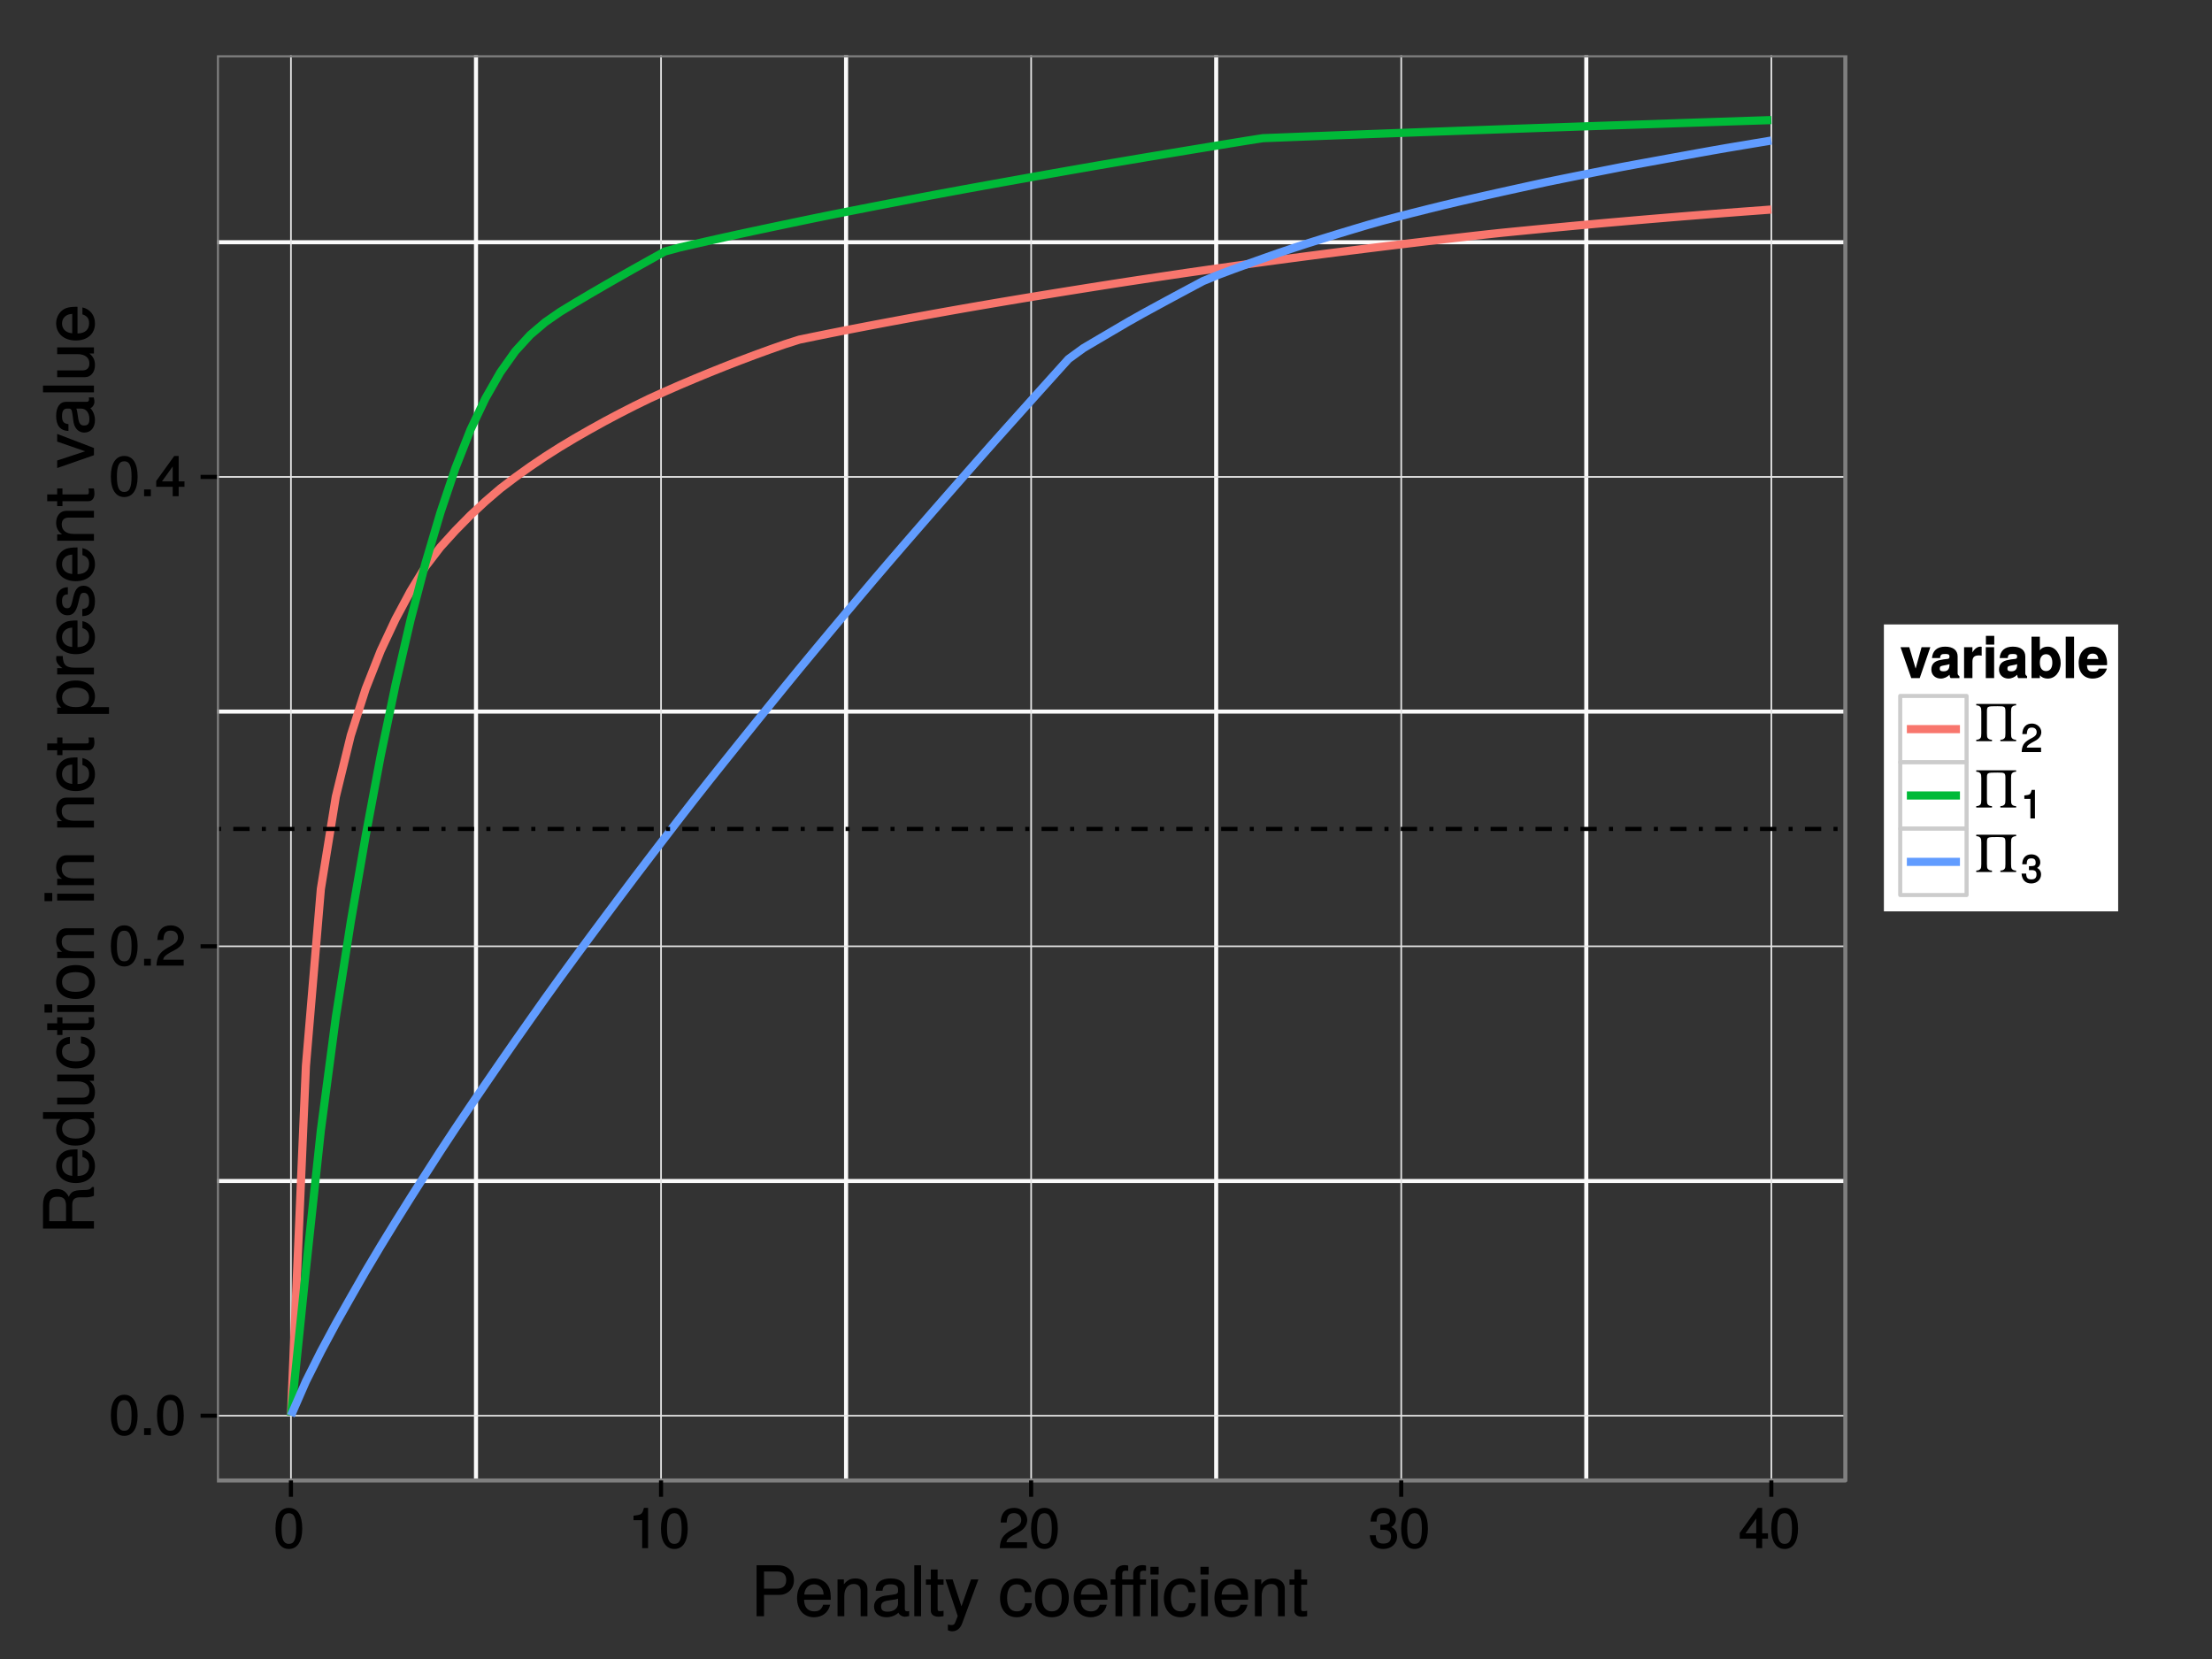 <?xml version="1.0" encoding="UTF-8"?>
<svg xmlns="http://www.w3.org/2000/svg" xmlns:xlink="http://www.w3.org/1999/xlink" width="576pt" height="432pt" viewBox="0 0 576 432" version="1.1">
<rect x="0" y="0" width="576" height="432" fill="#333333" stroke="none"/>
<defs>
<g>
<symbol overflow="visible" id="glyph0-0">
<path style="stroke:none;" d=""/>
</symbol>
<symbol overflow="visible" id="glyph0-1">
<path style="stroke:none;" d="M 7.438 -5.047 C 7.438 -8.594 6.188 -10.484 3.969 -10.484 C 1.75 -10.484 0.469 -8.562 0.469 -5.125 C 0.469 -1.688 1.766 0.219 3.969 0.219 C 6.125 0.219 7.438 -1.688 7.438 -5.047 Z M 5.859 -5.156 C 5.859 -2.266 5.344 -1.109 3.938 -1.109 C 2.594 -1.109 2.047 -2.312 2.047 -5.109 C 2.047 -7.906 2.594 -9.094 3.969 -9.094 C 5.328 -9.094 5.859 -7.891 5.859 -5.156 Z M 5.859 -5.156 "/>
</symbol>
<symbol overflow="visible" id="glyph0-2">
<path style="stroke:none;" d="M 2.875 -0.125 L 2.875 -1.766 L 1.109 -1.766 L 1.109 0 L 2.875 0 Z M 2.875 -0.125 "/>
</symbol>
<symbol overflow="visible" id="glyph0-3">
<path style="stroke:none;" d="M 7.484 -7.344 C 7.484 -9.078 6.016 -10.484 4.094 -10.484 C 2 -10.484 0.641 -9.281 0.562 -6.672 L 2.125 -6.672 C 2.219 -8.516 2.797 -9.109 4.047 -9.109 C 5.203 -9.109 5.922 -8.406 5.922 -7.312 C 5.922 -6.516 5.484 -5.922 4.578 -5.406 L 3.25 -4.656 C 1.125 -3.438 0.469 -2.375 0.328 0 L 7.422 0 L 7.422 -1.531 L 2.078 -1.531 C 2.172 -2.219 2.594 -2.656 3.844 -3.391 L 5.281 -4.156 C 6.719 -4.922 7.484 -6.094 7.484 -7.344 Z M 7.484 -7.344 "/>
</symbol>
<symbol overflow="visible" id="glyph0-4">
<path style="stroke:none;" d="M 7.625 -2.578 L 7.625 -3.859 L 6.109 -3.859 L 6.109 -10.484 L 4.969 -10.484 L 0.266 -3.969 L 0.266 -2.453 L 4.562 -2.453 L 4.562 0 L 6.109 0 L 6.109 -2.453 L 7.625 -2.453 Z M 4.703 -3.859 L 1.766 -3.859 L 4.797 -8.078 L 4.562 -8.188 L 4.562 -3.859 Z M 4.703 -3.859 "/>
</symbol>
<symbol overflow="visible" id="glyph0-5">
<path style="stroke:none;" d="M 5.125 -0.125 L 5.125 -10.484 L 4.047 -10.484 C 3.578 -8.766 3.422 -8.703 1.328 -8.438 L 1.328 -7.281 L 3.594 -7.281 L 3.594 0 L 5.125 0 Z M 5.125 -0.125 "/>
</symbol>
<symbol overflow="visible" id="glyph0-6">
<path style="stroke:none;" d="M 7.422 -3.094 C 7.422 -4.344 6.781 -5.203 5.562 -5.625 L 5.562 -5.344 C 6.516 -5.719 7.109 -6.516 7.109 -7.531 C 7.109 -9.297 5.812 -10.484 3.875 -10.484 C 1.812 -10.484 0.578 -9.219 0.516 -6.922 L 2.078 -6.922 C 2.109 -8.562 2.594 -9.109 3.891 -9.109 C 5.016 -9.109 5.547 -8.578 5.547 -7.484 C 5.547 -6.391 5.219 -6.094 3.047 -6.094 L 3.047 -4.75 L 3.875 -4.75 C 5.266 -4.75 5.844 -4.219 5.844 -3.078 C 5.844 -1.797 5.203 -1.188 3.875 -1.188 C 2.5 -1.188 1.938 -1.734 1.859 -3.359 L 0.297 -3.359 C 0.469 -0.938 1.75 0.219 3.828 0.219 C 5.938 0.219 7.422 -1.172 7.422 -3.094 Z M 7.422 -3.094 "/>
</symbol>
<symbol overflow="visible" id="glyph1-0">
<path style="stroke:none;" d=""/>
</symbol>
<symbol overflow="visible" id="glyph1-1">
<path style="stroke:none;" d="M 11.234 -9.344 C 11.234 -11.812 9.641 -13.266 7.062 -13.266 L 1.5 -13.266 L 1.5 0 L 3.438 0 L 3.438 -5.562 L 7.438 -5.562 C 9.594 -5.562 11.234 -7.156 11.234 -9.344 Z M 9.219 -9.406 C 9.219 -7.969 8.406 -7.188 6.797 -7.188 L 3.438 -7.188 L 3.438 -11.641 L 6.797 -11.641 C 8.406 -11.641 9.219 -10.859 9.219 -9.406 Z M 9.219 -9.406 "/>
</symbol>
<symbol overflow="visible" id="glyph1-2">
<path style="stroke:none;" d="M 9.359 -4.359 C 9.359 -5.719 9.25 -6.594 8.984 -7.297 C 8.375 -8.844 6.797 -9.844 5.047 -9.844 C 2.406 -9.844 0.578 -7.828 0.578 -4.734 C 0.578 -1.641 2.359 0.266 5 0.266 C 7.156 0.266 8.781 -1.031 9.188 -3 L 7.375 -3 C 6.969 -1.75 6.266 -1.266 5.062 -1.266 C 3.484 -1.266 2.453 -2.203 2.406 -4.281 L 9.359 -4.281 Z M 7.719 -5.641 C 7.719 -5.641 7.531 -5.656 7.531 -5.656 L 2.453 -5.656 C 2.578 -7.25 3.516 -8.312 5.016 -8.312 C 6.5 -8.312 7.484 -7.156 7.484 -5.688 Z M 7.719 -5.641 "/>
</symbol>
<symbol overflow="visible" id="glyph1-3">
<path style="stroke:none;" d="M 8.891 -0.078 L 8.891 -7.203 C 8.891 -8.766 7.594 -9.844 5.781 -9.844 C 4.375 -9.844 3.359 -9.266 2.531 -7.953 L 2.766 -7.922 L 2.766 -9.578 L 1.109 -9.578 L 1.109 0 L 2.875 0 L 2.875 -5.281 C 2.875 -7.203 3.797 -8.391 5.328 -8.391 C 6.516 -8.391 7.125 -7.734 7.125 -6.609 L 7.125 0 L 8.891 0 Z M 8.891 -0.078 "/>
</symbol>
<symbol overflow="visible" id="glyph1-4">
<path style="stroke:none;" d="M 9.75 -0.109 L 9.75 -1.328 C 9.469 -1.281 9.391 -1.281 9.312 -1.281 C 8.781 -1.281 8.625 -1.469 8.625 -1.938 L 8.625 -7.203 C 8.625 -8.875 7.266 -9.844 4.953 -9.844 C 2.656 -9.844 1.109 -8.953 1.031 -6.641 L 2.812 -6.641 C 2.938 -7.859 3.484 -8.312 4.891 -8.312 C 6.25 -8.312 6.859 -7.891 6.859 -6.984 L 6.859 -6.594 C 6.859 -5.953 6.625 -5.766 5.438 -5.609 C 3.312 -5.344 2.984 -5.281 2.406 -5.047 C 1.312 -4.594 0.609 -3.672 0.609 -2.516 C 0.609 -0.812 1.938 0.266 3.859 0.266 C 5.062 0.266 6.312 -0.25 6.969 -0.938 C 7.078 -0.469 7.859 0.125 8.609 0.125 C 8.906 0.125 9.141 0.094 9.75 -0.047 Z M 6.859 -3.328 C 6.859 -1.984 5.641 -1.188 4.172 -1.188 C 3 -1.188 2.453 -1.531 2.453 -2.562 C 2.453 -3.547 2.984 -3.906 4.594 -4.141 C 6.172 -4.359 6.5 -4.422 6.859 -4.594 Z M 6.859 -3.328 "/>
</symbol>
<symbol overflow="visible" id="glyph1-5">
<path style="stroke:none;" d="M 2.844 -0.078 L 2.844 -13.266 L 1.078 -13.266 L 1.078 0 L 2.844 0 Z M 2.844 -0.078 "/>
</symbol>
<symbol overflow="visible" id="glyph1-6">
<path style="stroke:none;" d="M 4.703 -0.078 L 4.703 -1.438 C 4.375 -1.344 4.141 -1.328 3.859 -1.328 C 3.203 -1.328 3.156 -1.438 3.156 -2.109 L 3.156 -8.203 L 4.703 -8.203 L 4.703 -9.578 L 3.156 -9.578 L 3.156 -12.172 L 1.391 -12.172 L 1.391 -9.578 L 0.109 -9.578 L 0.109 -8.203 L 1.391 -8.203 L 1.391 -1.438 C 1.391 -0.484 2.172 0.125 3.344 0.125 C 3.703 0.125 4.062 0.094 4.703 -0.016 Z M 4.703 -0.078 "/>
</symbol>
<symbol overflow="visible" id="glyph1-7">
<path style="stroke:none;" d="M 8.609 -9.578 L 6.844 -9.578 L 4.234 -2.219 L 4.5 -2.156 L 2.062 -9.578 L 0.203 -9.578 L 3.391 -0.047 L 2.828 1.406 C 2.578 2.062 2.406 2.297 1.766 2.297 C 1.547 2.297 1.297 2.266 0.828 2.172 L 0.828 3.656 C 1.172 3.828 1.578 3.922 1.984 3.922 C 3.047 3.922 4.031 3.266 4.531 1.906 L 8.766 -9.578 Z M 8.609 -9.578 "/>
</symbol>
<symbol overflow="visible" id="glyph1-8">
<path style="stroke:none;" d=""/>
</symbol>
<symbol overflow="visible" id="glyph1-9">
<path style="stroke:none;" d="M 8.594 -3.391 L 6.938 -3.391 C 6.672 -1.859 6.047 -1.266 4.766 -1.266 C 3.109 -1.266 2.25 -2.469 2.25 -4.703 C 2.25 -7.062 3.094 -8.312 4.734 -8.312 C 6 -8.312 6.641 -7.656 6.828 -6.266 L 8.609 -6.266 C 8.422 -8.641 6.859 -9.844 4.75 -9.844 C 2.219 -9.844 0.406 -7.828 0.406 -4.703 C 0.406 -1.656 2.172 0.266 4.734 0.266 C 6.984 0.266 8.531 -1.156 8.719 -3.391 Z M 8.594 -3.391 "/>
</symbol>
<symbol overflow="visible" id="glyph1-10">
<path style="stroke:none;" d="M 9.312 -4.719 C 9.312 -7.969 7.609 -9.844 4.891 -9.844 C 2.25 -9.844 0.5 -7.953 0.5 -4.781 C 0.5 -1.625 2.234 0.266 4.906 0.266 C 7.562 0.266 9.312 -1.625 9.312 -4.719 Z M 7.469 -4.734 C 7.469 -2.516 6.562 -1.266 4.906 -1.266 C 3.234 -1.266 2.344 -2.5 2.344 -4.781 C 2.344 -7.062 3.234 -8.312 4.906 -8.312 C 6.609 -8.312 7.469 -7.078 7.469 -4.734 Z M 7.469 -4.734 "/>
</symbol>
<symbol overflow="visible" id="glyph1-11">
<path style="stroke:none;" d="M 9.406 -8.281 L 9.406 -9.578 L 7.844 -9.578 L 7.844 -10.984 C 7.844 -11.609 8.078 -11.859 8.766 -11.859 C 8.891 -11.859 8.953 -11.859 9.406 -11.828 L 9.406 -13.188 C 8.953 -13.297 8.75 -13.312 8.438 -13.312 C 7.062 -13.312 6.078 -12.453 6.078 -11.109 L 6.078 -9.578 L 3.203 -9.578 L 3.203 -10.984 C 3.203 -11.609 3.438 -11.859 4.125 -11.859 C 4.25 -11.859 4.297 -11.859 4.766 -11.828 L 4.766 -13.188 C 4.297 -13.297 4.109 -13.312 3.797 -13.312 C 2.406 -13.312 1.438 -12.453 1.438 -11.109 L 1.438 -9.578 L 0.188 -9.578 L 0.188 -8.203 L 1.438 -8.203 L 1.438 0 L 3.203 0 L 3.203 -8.203 L 6.078 -8.203 L 6.078 0 L 7.844 0 L 7.844 -8.203 L 9.406 -8.203 Z M 12.484 -0.078 L 12.484 -9.578 L 10.734 -9.578 L 10.734 0 L 12.484 0 Z M 12.688 -10.922 L 12.688 -12.875 L 10.547 -12.875 L 10.547 -10.859 L 12.688 -10.859 Z M 12.688 -10.922 "/>
</symbol>
<symbol overflow="visible" id="glyph1-12">
<path style="stroke:none;" d="M 2.875 -0.078 L 2.875 -9.578 L 1.109 -9.578 L 1.109 0 L 2.875 0 Z M 3.078 -10.922 L 3.078 -12.875 L 0.938 -12.875 L 0.938 -10.859 L 3.078 -10.859 Z M 3.078 -10.922 "/>
</symbol>
<symbol overflow="visible" id="glyph2-0">
<path style="stroke:none;" d=""/>
</symbol>
<symbol overflow="visible" id="glyph2-1">
<path style="stroke:none;" d="M -0.078 -12.344 L -0.5 -12.344 C -0.953 -11.688 -1.391 -11.578 -3.125 -11.562 C -5.297 -11.516 -6.016 -11.062 -6.547 -9.797 C -7.203 -11.125 -8.188 -11.844 -9.688 -11.844 C -11.953 -11.844 -13.266 -10.297 -13.266 -7.719 L -13.266 -1.531 L 0 -1.531 L 0 -3.469 L -5.656 -3.469 L -5.656 -7.672 C -5.656 -9.141 -5.062 -9.703 -3.438 -9.688 L -2.266 -9.672 C -1.453 -9.641 -0.609 -9.812 0 -10.078 L 0 -12.344 Z M -9.453 -9.828 C -7.906 -9.828 -7.266 -9.188 -7.266 -7.391 L -7.266 -3.469 L -11.641 -3.469 L -11.641 -7.391 C -11.641 -9.266 -10.922 -9.828 -9.453 -9.828 Z M -9.453 -9.828 "/>
</symbol>
<symbol overflow="visible" id="glyph2-2">
<path style="stroke:none;" d="M -4.359 -9.359 C -5.719 -9.359 -6.594 -9.25 -7.297 -8.984 C -8.844 -8.375 -9.844 -6.797 -9.844 -5.047 C -9.844 -2.406 -7.828 -0.578 -4.734 -0.578 C -1.641 -0.578 0.266 -2.359 0.266 -5 C 0.266 -7.156 -1.031 -8.781 -3 -9.188 L -3 -7.375 C -1.75 -6.969 -1.266 -6.266 -1.266 -5.062 C -1.266 -3.484 -2.203 -2.453 -4.281 -2.406 L -4.281 -9.359 Z M -5.641 -7.719 C -5.641 -7.719 -5.656 -7.531 -5.656 -7.531 L -5.656 -2.453 C -7.25 -2.578 -8.312 -3.516 -8.312 -5.016 C -8.312 -6.5 -7.156 -7.484 -5.688 -7.484 Z M -5.641 -7.719 "/>
</symbol>
<symbol overflow="visible" id="glyph2-3">
<path style="stroke:none;" d="M -0.078 -9.031 L -13.266 -9.031 L -13.266 -7.266 L -8.312 -7.266 L -8.359 -7.5 C -9.312 -6.875 -9.844 -5.781 -9.844 -4.516 C -9.844 -2.062 -7.891 -0.328 -4.875 -0.328 C -1.688 -0.328 0.266 -2.031 0.266 -4.578 C 0.266 -5.875 -0.234 -6.859 -1.406 -7.672 L -1.453 -7.438 L 0 -7.438 L 0 -9.031 Z M -4.75 -7.266 C -2.578 -7.266 -1.281 -6.375 -1.281 -4.781 C -1.281 -3.125 -2.594 -2.156 -4.781 -2.156 C -6.984 -2.156 -8.297 -3.125 -8.297 -4.766 C -8.297 -6.391 -6.938 -7.266 -4.75 -7.266 Z M -4.75 -7.266 "/>
</symbol>
<symbol overflow="visible" id="glyph2-4">
<path style="stroke:none;" d="M -0.078 -8.797 L -9.578 -8.797 L -9.578 -7.031 L -4.297 -7.031 C -2.375 -7.031 -1.188 -6.172 -1.188 -4.609 C -1.188 -3.422 -1.844 -2.797 -2.969 -2.797 L -9.578 -2.797 L -9.578 -1.031 L -2.375 -1.031 C -0.812 -1.031 0.266 -2.344 0.266 -4.172 C 0.266 -5.562 -0.234 -6.531 -1.469 -7.422 L -1.531 -7.188 L 0 -7.188 L 0 -8.797 Z M -0.078 -8.797 "/>
</symbol>
<symbol overflow="visible" id="glyph2-5">
<path style="stroke:none;" d="M -3.391 -8.594 L -3.391 -6.938 C -1.859 -6.672 -1.266 -6.047 -1.266 -4.766 C -1.266 -3.109 -2.469 -2.25 -4.703 -2.25 C -7.062 -2.25 -8.312 -3.094 -8.312 -4.734 C -8.312 -6 -7.656 -6.641 -6.266 -6.828 L -6.266 -8.609 C -8.641 -8.422 -9.844 -6.859 -9.844 -4.75 C -9.844 -2.219 -7.828 -0.406 -4.703 -0.406 C -1.656 -0.406 0.266 -2.172 0.266 -4.734 C 0.266 -6.984 -1.156 -8.531 -3.391 -8.719 Z M -3.391 -8.594 "/>
</symbol>
<symbol overflow="visible" id="glyph2-6">
<path style="stroke:none;" d="M -0.078 -4.703 L -1.438 -4.703 C -1.344 -4.375 -1.328 -4.141 -1.328 -3.859 C -1.328 -3.203 -1.438 -3.156 -2.109 -3.156 L -8.203 -3.156 L -8.203 -4.703 L -9.578 -4.703 L -9.578 -3.156 L -12.172 -3.156 L -12.172 -1.391 L -9.578 -1.391 L -9.578 -0.109 L -8.203 -0.109 L -8.203 -1.391 L -1.438 -1.391 C -0.484 -1.391 0.125 -2.172 0.125 -3.344 C 0.125 -3.703 0.094 -4.062 -0.016 -4.703 Z M -0.078 -4.703 "/>
</symbol>
<symbol overflow="visible" id="glyph2-7">
<path style="stroke:none;" d="M -0.078 -2.875 L -9.578 -2.875 L -9.578 -1.109 L 0 -1.109 L 0 -2.875 Z M -10.922 -3.078 L -12.875 -3.078 L -12.875 -0.938 L -10.859 -0.938 L -10.859 -3.078 Z M -10.922 -3.078 "/>
</symbol>
<symbol overflow="visible" id="glyph2-8">
<path style="stroke:none;" d="M -4.719 -9.312 C -7.969 -9.312 -9.844 -7.609 -9.844 -4.891 C -9.844 -2.25 -7.953 -0.5 -4.781 -0.5 C -1.625 -0.5 0.266 -2.234 0.266 -4.906 C 0.266 -7.562 -1.625 -9.312 -4.719 -9.312 Z M -4.734 -7.469 C -2.516 -7.469 -1.266 -6.562 -1.266 -4.906 C -1.266 -3.234 -2.5 -2.344 -4.781 -2.344 C -7.062 -2.344 -8.312 -3.234 -8.312 -4.906 C -8.312 -6.609 -7.078 -7.469 -4.734 -7.469 Z M -4.734 -7.469 "/>
</symbol>
<symbol overflow="visible" id="glyph2-9">
<path style="stroke:none;" d="M -0.078 -8.891 L -7.203 -8.891 C -8.766 -8.891 -9.844 -7.594 -9.844 -5.781 C -9.844 -4.375 -9.266 -3.359 -7.953 -2.531 L -7.922 -2.766 L -9.578 -2.766 L -9.578 -1.109 L 0 -1.109 L 0 -2.875 L -5.281 -2.875 C -7.203 -2.875 -8.391 -3.797 -8.391 -5.328 C -8.391 -6.516 -7.734 -7.125 -6.609 -7.125 L 0 -7.125 L 0 -8.891 Z M -0.078 -8.891 "/>
</symbol>
<symbol overflow="visible" id="glyph2-10">
<path style="stroke:none;" d=""/>
</symbol>
<symbol overflow="visible" id="glyph2-11">
<path style="stroke:none;" d="M -4.703 -9.547 C -7.859 -9.547 -9.844 -7.859 -9.844 -5.359 C -9.844 -4.094 -9.234 -2.953 -8.125 -2.25 L -8.078 -2.484 L -9.578 -2.484 L -9.578 -0.844 L 3.922 -0.844 L 3.922 -2.609 L -1.203 -2.609 L -1.156 -2.375 C -0.188 -3.172 0.266 -4.156 0.266 -5.375 C 0.266 -7.812 -1.688 -9.547 -4.703 -9.547 Z M -4.734 -7.703 C -2.594 -7.703 -1.281 -6.75 -1.281 -5.109 C -1.281 -3.531 -2.5 -2.609 -4.719 -2.609 C -6.938 -2.609 -8.297 -3.531 -8.297 -5.109 C -8.297 -6.766 -6.984 -7.703 -4.734 -7.703 Z M -4.734 -7.703 "/>
</symbol>
<symbol overflow="visible" id="glyph2-12">
<path style="stroke:none;" d="M -8.188 -5.906 L -9.781 -5.906 C -9.828 -5.531 -9.844 -5.406 -9.844 -5.203 C -9.844 -4.234 -9.234 -3.391 -7.828 -2.516 L -7.797 -2.75 L -9.578 -2.75 L -9.578 -1.109 L 0 -1.109 L 0 -2.875 L -4.969 -2.875 C -7.094 -2.875 -8.078 -3.453 -8.125 -5.906 Z M -8.188 -5.906 "/>
</symbol>
<symbol overflow="visible" id="glyph2-13">
<path style="stroke:none;" d="M -2.719 -8.391 C -4.125 -8.391 -4.891 -7.469 -5.344 -5.594 L -5.688 -4.156 C -5.969 -2.938 -6.297 -2.531 -6.969 -2.531 C -7.828 -2.531 -8.312 -3.188 -8.312 -4.406 C -8.312 -5.609 -7.859 -6.125 -6.797 -6.156 L -6.797 -8.016 C -8.734 -7.984 -9.844 -6.641 -9.844 -4.469 C -9.844 -2.266 -8.641 -0.703 -6.891 -0.703 C -5.422 -0.703 -4.641 -1.609 -4.109 -3.828 L -3.766 -5.234 C -3.516 -6.281 -3.281 -6.547 -2.594 -6.547 C -1.703 -6.547 -1.266 -5.812 -1.266 -4.5 C -1.266 -3.156 -1.516 -2.516 -3.031 -2.328 L -3.031 -0.469 C -0.781 -0.547 0.266 -1.906 0.266 -4.375 C 0.266 -6.75 -0.906 -8.391 -2.719 -8.391 Z M -2.719 -8.391 "/>
</symbol>
<symbol overflow="visible" id="glyph2-14">
<path style="stroke:none;" d="M -9.578 -8.75 L -9.578 -6.906 L -1.906 -4.25 L -1.859 -4.516 L -9.578 -1.984 L -9.578 -0.016 L 0 -3.359 L 0 -5.234 L -9.578 -8.906 Z M -9.578 -8.75 "/>
</symbol>
<symbol overflow="visible" id="glyph2-15">
<path style="stroke:none;" d="M -0.109 -9.75 L -1.328 -9.75 C -1.281 -9.469 -1.281 -9.391 -1.281 -9.312 C -1.281 -8.781 -1.469 -8.625 -1.938 -8.625 L -7.203 -8.625 C -8.875 -8.625 -9.844 -7.266 -9.844 -4.953 C -9.844 -2.656 -8.953 -1.109 -6.641 -1.031 L -6.641 -2.812 C -7.859 -2.938 -8.312 -3.484 -8.312 -4.891 C -8.312 -6.25 -7.891 -6.859 -6.984 -6.859 L -6.594 -6.859 C -5.953 -6.859 -5.766 -6.625 -5.609 -5.438 C -5.344 -3.312 -5.281 -2.984 -5.047 -2.406 C -4.594 -1.312 -3.672 -0.609 -2.516 -0.609 C -0.812 -0.609 0.266 -1.938 0.266 -3.859 C 0.266 -5.062 -0.25 -6.312 -0.938 -6.969 C -0.469 -7.078 0.125 -7.859 0.125 -8.609 C 0.125 -8.906 0.094 -9.141 -0.047 -9.75 Z M -3.328 -6.859 C -1.984 -6.859 -1.188 -5.641 -1.188 -4.172 C -1.188 -3 -1.531 -2.453 -2.562 -2.453 C -3.547 -2.453 -3.906 -2.984 -4.141 -4.594 C -4.359 -6.172 -4.422 -6.5 -4.594 -6.859 Z M -3.328 -6.859 "/>
</symbol>
<symbol overflow="visible" id="glyph2-16">
<path style="stroke:none;" d="M -0.078 -2.844 L -13.266 -2.844 L -13.266 -1.078 L 0 -1.078 L 0 -2.844 Z M -0.078 -2.844 "/>
</symbol>
<symbol overflow="visible" id="glyph3-0">
<path style="stroke:none;" d=""/>
</symbol>
<symbol overflow="visible" id="glyph3-1">
<path style="stroke:none;" d="M 7.719 -8.047 L 5.562 -8.047 L 4.016 -2.469 L 2.359 -8.047 L 0.078 -8.047 L 2.875 0 L 5.078 0 L 7.844 -8.047 Z M 7.719 -8.047 "/>
</symbol>
<symbol overflow="visible" id="glyph3-2">
<path style="stroke:none;" d="M 7.625 -0.125 L 7.625 -0.469 C 7.234 -0.812 7.156 -0.922 7.156 -1.328 L 7.156 -5.641 C 7.156 -7.234 6 -8.188 3.906 -8.188 C 1.797 -8.188 0.625 -7.094 0.484 -5.219 L 2.578 -5.219 C 2.688 -6.156 2.953 -6.281 3.953 -6.281 C 4.719 -6.281 5.031 -6.156 5.031 -5.641 C 5.031 -4.812 4.516 -5.047 3.5 -4.875 L 2.688 -4.719 C 1.156 -4.453 0.312 -3.641 0.312 -2.234 C 0.312 -0.719 1.469 0.125 2.766 0.125 C 3.625 0.125 4.469 -0.281 5.047 -0.875 C 5.047 -0.703 5.109 -0.266 5.328 0 L 7.625 0 Z M 5.031 -3.453 C 5.031 -2.297 4.531 -1.766 3.516 -1.766 C 2.844 -1.766 2.5 -1.891 2.5 -2.469 C 2.5 -3.047 2.734 -3.141 3.578 -3.297 L 4.266 -3.422 C 4.797 -3.531 4.922 -3.594 5.031 -3.641 Z M 5.031 -3.453 "/>
</symbol>
<symbol overflow="visible" id="glyph3-3">
<path style="stroke:none;" d="M 5.406 -5.984 L 5.406 -8.156 C 5.219 -8.188 5.141 -8.188 5.078 -8.188 C 4.156 -8.188 3.266 -7.375 2.844 -6.328 L 3 -6.375 L 3 -8.047 L 0.828 -8.047 L 0.828 0 L 3 0 L 3 -4.266 C 3 -5.453 3.516 -5.906 4.703 -5.906 C 4.906 -5.906 5.062 -5.891 5.406 -5.828 Z M 5.406 -5.984 "/>
</symbol>
<symbol overflow="visible" id="glyph3-4">
<path style="stroke:none;" d="M 3.047 -0.125 L 3.047 -8.047 L 0.875 -8.047 L 0.875 0 L 3.047 0 Z M 3.078 -8.844 L 3.078 -11 L 0.906 -11 L 0.906 -8.719 L 3.078 -8.719 Z M 3.078 -8.844 "/>
</symbol>
<symbol overflow="visible" id="glyph3-5">
<path style="stroke:none;" d="M 8.359 -3.922 C 8.359 -6.125 7.062 -8.188 5.016 -8.188 C 4.047 -8.188 3.297 -7.781 2.938 -7.219 L 2.938 -10.781 L 0.766 -10.781 L 0.766 0 L 2.938 0 L 2.938 -0.75 C 3.297 -0.266 4.031 0.125 5.016 0.125 C 6.875 0.125 8.359 -1.562 8.359 -3.922 Z M 6.188 -4 C 6.188 -2.594 5.562 -1.828 4.562 -1.828 C 3.547 -1.828 2.938 -2.562 2.938 -4.047 C 2.938 -5.453 3.562 -6.219 4.562 -6.219 C 5.562 -6.219 6.188 -5.453 6.188 -4 Z M 6.188 -4 "/>
</symbol>
<symbol overflow="visible" id="glyph3-6">
<path style="stroke:none;" d="M 3.047 -0.125 L 3.047 -10.781 L 0.875 -10.781 L 0.875 0 L 3.047 0 Z M 3.047 -0.125 "/>
</symbol>
<symbol overflow="visible" id="glyph3-7">
<path style="stroke:none;" d="M 7.641 -3.734 C 7.641 -6.406 6.203 -8.188 3.922 -8.188 C 1.688 -8.188 0.234 -6.531 0.234 -3.922 C 0.234 -1.422 1.672 0.125 3.875 0.125 C 5.625 0.125 7.109 -0.797 7.594 -2.469 L 5.453 -2.469 C 5.234 -1.703 4.688 -1.688 3.953 -1.688 C 3 -1.688 2.469 -1.969 2.406 -3.359 L 7.609 -3.359 Z M 5.453 -4.969 L 2.453 -4.969 C 2.562 -5.906 3 -6.375 3.891 -6.375 C 4.75 -6.375 5.266 -5.938 5.359 -4.969 Z M 5.453 -4.969 "/>
</symbol>
<symbol overflow="visible" id="glyph4-0">
<path style="stroke:none;" d=""/>
</symbol>
<symbol overflow="visible" id="glyph4-1">
<path style="stroke:none;" d="M 0.359 -9.328 L 0.406 -9.328 C 0.875 -9.328 1.266 -9.141 1.469 -8.859 C 1.625 -8.609 1.672 -8.406 1.672 -7.656 L 1.672 -2.047 C 1.672 -1.297 1.625 -1.062 1.469 -0.828 C 1.266 -0.547 0.875 -0.375 0.406 -0.375 L 0.359 -0.375 L 0.359 0 L 4.453 0 L 4.453 -0.375 L 4.406 -0.375 C 3.938 -0.375 3.547 -0.547 3.344 -0.828 C 3.188 -1.062 3.141 -1.297 3.141 -2.047 L 3.141 -7.484 C 3.141 -9.109 3.141 -9.109 5.891 -9.109 C 7.875 -9.109 7.953 -9.047 7.953 -7.484 L 7.953 -2.047 C 7.953 -1.297 7.906 -1.062 7.75 -0.828 C 7.547 -0.547 7.156 -0.375 6.688 -0.375 L 6.641 -0.375 L 6.641 0 L 10.734 0 L 10.734 -0.375 L 10.688 -0.375 C 10.219 -0.375 9.828 -0.547 9.625 -0.828 C 9.469 -1.062 9.422 -1.297 9.422 -2.047 L 9.422 -7.656 C 9.422 -8.406 9.469 -8.609 9.625 -8.859 C 9.828 -9.141 10.219 -9.328 10.688 -9.328 L 10.734 -9.328 L 10.734 -9.703 L 0.359 -9.703 Z M 0.359 -9.328 "/>
</symbol>
<symbol overflow="visible" id="glyph5-0">
<path style="stroke:none;" d=""/>
</symbol>
<symbol overflow="visible" id="glyph5-1">
<path style="stroke:none;" d="M 5.297 -5.188 C 5.297 -6.391 4.219 -7.422 2.859 -7.422 C 1.406 -7.422 0.406 -6.547 0.344 -4.672 L 1.516 -4.672 C 1.609 -6 1.953 -6.375 2.828 -6.375 C 3.641 -6.375 4.094 -5.922 4.094 -5.156 C 4.094 -4.594 3.797 -4.219 3.172 -3.844 L 2.234 -3.328 C 0.75 -2.484 0.266 -1.719 0.188 0 L 5.234 0 L 5.234 -1.156 L 1.5 -1.156 C 1.578 -1.594 1.859 -1.875 2.734 -2.391 L 3.734 -2.938 C 4.734 -3.469 5.297 -4.297 5.297 -5.188 Z M 5.297 -5.188 "/>
</symbol>
<symbol overflow="visible" id="glyph5-2">
<path style="stroke:none;" d="M 3.641 -0.125 L 3.641 -7.422 L 2.797 -7.422 C 2.453 -6.188 2.406 -6.172 0.875 -5.969 L 0.875 -5.094 L 2.453 -5.094 L 2.453 0 L 3.641 0 Z M 3.641 -0.125 "/>
</symbol>
<symbol overflow="visible" id="glyph5-3">
<path style="stroke:none;" d="M 5.234 -2.203 C 5.234 -3.078 4.75 -3.719 3.891 -4.016 L 3.891 -3.734 C 4.562 -4 5.031 -4.594 5.031 -5.312 C 5.031 -6.547 4.078 -7.422 2.719 -7.422 C 1.266 -7.422 0.359 -6.5 0.328 -4.844 L 1.5 -4.844 C 1.516 -6.031 1.812 -6.375 2.719 -6.375 C 3.5 -6.375 3.828 -6.031 3.828 -5.281 C 3.828 -4.516 3.641 -4.344 2.078 -4.344 L 2.078 -3.328 L 2.719 -3.328 C 3.688 -3.328 4.047 -3 4.047 -2.203 C 4.047 -1.297 3.641 -0.906 2.719 -0.906 C 1.75 -0.906 1.406 -1.25 1.344 -2.422 L 0.156 -2.422 C 0.281 -0.703 1.219 0.156 2.688 0.156 C 4.156 0.156 5.234 -0.859 5.234 -2.203 Z M 5.234 -2.203 "/>
</symbol>
</g>
<clipPath id="clip1">
  <path d="M 56.488 307 L 481.527 307 L 481.527 309 L 56.488 309 Z M 56.488 307 "/>
</clipPath>
<clipPath id="clip2">
  <path d="M 56.488 184 L 481.527 184 L 481.527 186 L 56.488 186 Z M 56.488 184 "/>
</clipPath>
<clipPath id="clip3">
  <path d="M 56.488 62 L 481.527 62 L 481.527 64 L 56.488 64 Z M 56.488 62 "/>
</clipPath>
<clipPath id="clip4">
  <path d="M 123 14.398 L 125 14.398 L 125 386.512 L 123 386.512 Z M 123 14.398 "/>
</clipPath>
<clipPath id="clip5">
  <path d="M 219 14.398 L 221 14.398 L 221 386.512 L 219 386.512 Z M 219 14.398 "/>
</clipPath>
<clipPath id="clip6">
  <path d="M 316 14.398 L 318 14.398 L 318 386.512 L 316 386.512 Z M 316 14.398 "/>
</clipPath>
<clipPath id="clip7">
  <path d="M 412 14.398 L 414 14.398 L 414 386.512 L 412 386.512 Z M 412 14.398 "/>
</clipPath>
<clipPath id="clip8">
  <path d="M 56.488 368 L 481 368 L 481 369 L 56.488 369 Z M 56.488 368 "/>
</clipPath>
<clipPath id="clip9">
  <path d="M 56.488 246 L 481 246 L 481 247 L 56.488 247 Z M 56.488 246 "/>
</clipPath>
<clipPath id="clip10">
  <path d="M 56.488 123 L 481 123 L 481 125 L 56.488 125 Z M 56.488 123 "/>
</clipPath>
<clipPath id="clip11">
  <path d="M 75 14.398 L 76 14.398 L 76 386 L 75 386 Z M 75 14.398 "/>
</clipPath>
<clipPath id="clip12">
  <path d="M 171 14.398 L 173 14.398 L 173 386 L 171 386 Z M 171 14.398 "/>
</clipPath>
<clipPath id="clip13">
  <path d="M 268 14.398 L 269 14.398 L 269 386 L 268 386 Z M 268 14.398 "/>
</clipPath>
<clipPath id="clip14">
  <path d="M 364 14.398 L 366 14.398 L 366 386 L 364 386 Z M 364 14.398 "/>
</clipPath>
<clipPath id="clip15">
  <path d="M 461 14.398 L 462 14.398 L 462 386 L 461 386 Z M 461 14.398 "/>
</clipPath>
<clipPath id="clip16">
  <path d="M 56.488 215 L 481.527 215 L 481.527 217 L 56.488 217 Z M 56.488 215 "/>
</clipPath>
<clipPath id="clip17">
  <path d="M 56.488 14.398 L 481.527 14.398 L 481.527 386.512 L 56.488 386.512 Z M 56.488 14.398 "/>
</clipPath>
</defs>
<g id="surface6742">
<g clip-path="url(#clip1)" clip-rule="nonzero">
<path style="fill:none;stroke-width:1.063;stroke-linecap:butt;stroke-linejoin:round;stroke:rgb(98.039%,98.039%,98.039%);stroke-opacity:1;stroke-miterlimit:10;" d="M 56.488 307.531 L 480.527 307.531 "/>
</g>
<g clip-path="url(#clip2)" clip-rule="nonzero">
<path style="fill:none;stroke-width:1.063;stroke-linecap:butt;stroke-linejoin:round;stroke:rgb(98.039%,98.039%,98.039%);stroke-opacity:1;stroke-miterlimit:10;" d="M 56.488 185.301 L 480.527 185.301 "/>
</g>
<g clip-path="url(#clip3)" clip-rule="nonzero">
<path style="fill:none;stroke-width:1.063;stroke-linecap:butt;stroke-linejoin:round;stroke:rgb(98.039%,98.039%,98.039%);stroke-opacity:1;stroke-miterlimit:10;" d="M 56.488 63.07 L 480.527 63.07 "/>
</g>
<g clip-path="url(#clip4)" clip-rule="nonzero">
<path style="fill:none;stroke-width:1.063;stroke-linecap:butt;stroke-linejoin:round;stroke:rgb(98.039%,98.039%,98.039%);stroke-opacity:1;stroke-miterlimit:10;" d="M 123.949 385.512 L 123.949 14.398 "/>
</g>
<g clip-path="url(#clip5)" clip-rule="nonzero">
<path style="fill:none;stroke-width:1.063;stroke-linecap:butt;stroke-linejoin:round;stroke:rgb(98.039%,98.039%,98.039%);stroke-opacity:1;stroke-miterlimit:10;" d="M 220.32 385.512 L 220.32 14.398 "/>
</g>
<g clip-path="url(#clip6)" clip-rule="nonzero">
<path style="fill:none;stroke-width:1.063;stroke-linecap:butt;stroke-linejoin:round;stroke:rgb(98.039%,98.039%,98.039%);stroke-opacity:1;stroke-miterlimit:10;" d="M 316.691 385.512 L 316.691 14.398 "/>
</g>
<g clip-path="url(#clip7)" clip-rule="nonzero">
<path style="fill:none;stroke-width:1.063;stroke-linecap:butt;stroke-linejoin:round;stroke:rgb(98.039%,98.039%,98.039%);stroke-opacity:1;stroke-miterlimit:10;" d="M 413.066 385.512 L 413.066 14.398 "/>
</g>
<g clip-path="url(#clip8)" clip-rule="nonzero">
<path style="fill:none;stroke-width:0.425;stroke-linecap:butt;stroke-linejoin:round;stroke:rgb(89.804%,89.804%,89.804%);stroke-opacity:1;stroke-miterlimit:10;" d="M 56.488 368.645 L 480.527 368.645 "/>
</g>
<g clip-path="url(#clip9)" clip-rule="nonzero">
<path style="fill:none;stroke-width:0.425;stroke-linecap:butt;stroke-linejoin:round;stroke:rgb(89.804%,89.804%,89.804%);stroke-opacity:1;stroke-miterlimit:10;" d="M 56.488 246.414 L 480.527 246.414 "/>
</g>
<g clip-path="url(#clip10)" clip-rule="nonzero">
<path style="fill:none;stroke-width:0.425;stroke-linecap:butt;stroke-linejoin:round;stroke:rgb(89.804%,89.804%,89.804%);stroke-opacity:1;stroke-miterlimit:10;" d="M 56.488 124.184 L 480.527 124.184 "/>
</g>
<g clip-path="url(#clip11)" clip-rule="nonzero">
<path style="fill:none;stroke-width:0.425;stroke-linecap:butt;stroke-linejoin:round;stroke:rgb(89.804%,89.804%,89.804%);stroke-opacity:1;stroke-miterlimit:10;" d="M 75.762 385.512 L 75.762 14.398 "/>
</g>
<g clip-path="url(#clip12)" clip-rule="nonzero">
<path style="fill:none;stroke-width:0.425;stroke-linecap:butt;stroke-linejoin:round;stroke:rgb(89.804%,89.804%,89.804%);stroke-opacity:1;stroke-miterlimit:10;" d="M 172.133 385.512 L 172.133 14.398 "/>
</g>
<g clip-path="url(#clip13)" clip-rule="nonzero">
<path style="fill:none;stroke-width:0.425;stroke-linecap:butt;stroke-linejoin:round;stroke:rgb(89.804%,89.804%,89.804%);stroke-opacity:1;stroke-miterlimit:10;" d="M 268.508 385.512 L 268.508 14.398 "/>
</g>
<g clip-path="url(#clip14)" clip-rule="nonzero">
<path style="fill:none;stroke-width:0.425;stroke-linecap:butt;stroke-linejoin:round;stroke:rgb(89.804%,89.804%,89.804%);stroke-opacity:1;stroke-miterlimit:10;" d="M 364.879 385.512 L 364.879 14.398 "/>
</g>
<g clip-path="url(#clip15)" clip-rule="nonzero">
<path style="fill:none;stroke-width:0.425;stroke-linecap:butt;stroke-linejoin:round;stroke:rgb(89.804%,89.804%,89.804%);stroke-opacity:1;stroke-miterlimit:10;" d="M 461.254 385.512 L 461.254 14.398 "/>
</g>
<path style="fill:none;stroke-width:2.126;stroke-linecap:butt;stroke-linejoin:round;stroke:rgb(97.255%,46.275%,42.745%);stroke-opacity:1;stroke-miterlimit:1;" d="M 75.762 368.645 L 79.656 277.625 L 83.551 231.492 L 87.441 207.48 L 91.336 191.523 L 95.23 179.344 L 99.125 169.465 L 103.02 161.172 L 106.91 153.918 L 110.805 147.52 L 114.699 142.445 L 118.594 138.152 L 122.488 134.195 L 126.383 130.574 L 130.273 127.234 L 134.168 124.285 L 138.062 121.496 L 141.957 118.871 L 145.852 116.398 L 149.746 114.066 L 153.637 111.84 L 157.531 109.684 L 161.426 107.621 L 165.32 105.633 L 169.215 103.734 L 173.105 101.977 L 177 100.266 L 180.895 98.617 L 184.789 97.012 L 188.684 95.449 L 192.578 93.934 L 196.469 92.469 L 200.363 91.047 L 204.258 89.676 L 208.152 88.438 L 212.047 87.633 L 215.941 86.848 L 219.832 86.074 L 223.727 85.32 L 227.621 84.574 L 231.516 83.84 L 235.41 83.117 L 239.305 82.402 L 243.195 81.695 L 247.09 80.996 L 250.984 80.309 L 254.879 79.633 L 258.773 78.969 L 262.664 78.312 L 266.559 77.66 L 270.453 77.02 L 274.348 76.387 L 278.242 75.758 L 282.137 75.137 L 286.027 74.52 L 289.922 73.91 L 293.816 73.309 L 297.711 72.719 L 301.605 72.133 L 305.5 71.555 L 309.391 70.98 L 313.285 70.422 L 317.18 69.867 L 324.969 68.773 L 328.863 68.238 L 332.754 67.711 L 336.648 67.191 L 340.543 66.68 L 344.438 66.172 L 348.332 65.672 L 352.223 65.184 L 356.117 64.695 L 360.012 64.215 L 363.906 63.738 L 367.801 63.27 L 371.695 62.809 L 375.586 62.352 L 379.48 61.902 L 383.375 61.457 L 387.27 61.02 L 391.164 60.605 L 395.059 60.219 L 398.949 59.84 L 402.844 59.461 L 410.633 58.727 L 414.527 58.371 L 418.418 58.02 L 426.207 57.34 L 430.102 57.008 L 433.996 56.684 L 437.891 56.363 L 441.781 56.051 L 445.676 55.742 L 449.57 55.438 L 453.465 55.141 L 461.254 54.562 "/>
<path style="fill:none;stroke-width:2.126;stroke-linecap:butt;stroke-linejoin:round;stroke:rgb(0%,72.941%,21.961%);stroke-opacity:1;stroke-miterlimit:1;" d="M 75.762 368.645 L 79.656 330.633 L 83.551 294.316 L 87.441 264.941 L 91.336 240.074 L 95.23 217.586 L 99.125 196.832 L 103.02 178.184 L 106.91 161.438 L 110.805 146.617 L 114.699 133.453 L 118.594 121.871 L 122.488 111.969 L 126.383 103.777 L 130.273 96.973 L 134.168 91.477 L 138.062 87.219 L 141.957 83.91 L 145.852 81.211 L 149.746 78.84 L 153.637 76.539 L 157.531 74.273 L 161.426 72.039 L 165.32 69.84 L 169.215 67.66 L 173.105 65.496 L 177 64.445 L 180.895 63.551 L 184.789 62.664 L 188.684 61.793 L 192.578 60.941 L 196.469 60.105 L 200.363 59.277 L 204.258 58.457 L 208.152 57.641 L 212.047 56.832 L 215.941 56.039 L 219.832 55.266 L 223.727 54.5 L 227.621 53.738 L 231.516 52.984 L 239.305 51.484 L 243.195 50.746 L 247.09 50.02 L 250.984 49.301 L 254.879 48.594 L 258.773 47.891 L 262.664 47.191 L 266.559 46.492 L 270.453 45.797 L 274.348 45.105 L 278.242 44.418 L 282.137 43.738 L 286.027 43.062 L 289.922 42.395 L 293.816 41.734 L 297.711 41.078 L 305.5 39.781 L 309.391 39.137 L 317.18 37.855 L 321.074 37.219 L 324.969 36.586 L 328.863 35.98 L 332.754 35.828 L 340.543 35.523 L 344.438 35.375 L 348.332 35.223 L 352.223 35.078 L 356.117 34.93 L 367.801 34.496 L 371.695 34.355 L 375.586 34.215 L 383.375 33.934 L 387.27 33.797 L 391.164 33.656 L 395.059 33.52 L 398.949 33.383 L 410.633 32.973 L 414.527 32.84 L 418.418 32.707 L 437.891 32.043 L 441.781 31.914 L 461.254 31.27 "/>
<path style="fill:none;stroke-width:2.126;stroke-linecap:butt;stroke-linejoin:round;stroke:rgb(38.039%,61.176%,100%);stroke-opacity:1;stroke-miterlimit:1;" d="M 75.762 368.645 L 79.656 359.715 L 83.551 351.953 L 87.441 344.699 L 91.336 337.805 L 95.23 331.004 L 99.125 324.469 L 103.02 318.117 L 106.91 311.895 L 110.805 305.773 L 114.699 299.715 L 118.594 293.809 L 122.488 288.027 L 126.383 282.32 L 130.273 276.66 L 134.168 271.047 L 138.062 265.512 L 141.957 259.996 L 145.852 254.582 L 149.746 249.254 L 153.637 243.988 L 157.531 238.75 L 161.426 233.539 L 165.32 228.352 L 169.215 223.234 L 173.105 218.156 L 177 213.082 L 180.895 208.066 L 184.789 203.121 L 188.684 198.242 L 192.578 193.383 L 196.469 188.551 L 200.363 183.727 L 204.258 178.926 L 208.152 174.164 L 212.047 169.465 L 215.941 164.789 L 219.832 160.137 L 223.727 155.504 L 227.621 150.898 L 231.516 146.344 L 235.41 141.824 L 239.305 137.34 L 243.195 132.875 L 247.09 128.422 L 250.984 123.98 L 254.879 119.562 L 258.773 115.156 L 262.664 110.805 L 266.559 106.461 L 270.453 102.121 L 274.348 97.797 L 278.242 93.48 L 282.137 90.648 L 286.027 88.352 L 289.922 86.062 L 293.816 83.777 L 297.711 81.586 L 301.605 79.461 L 305.5 77.355 L 309.391 75.266 L 313.285 73.191 L 317.18 71.594 L 321.074 70.129 L 324.969 68.715 L 328.863 67.324 L 332.754 65.949 L 336.648 64.633 L 340.543 63.359 L 344.438 62.133 L 348.332 60.93 L 352.223 59.75 L 356.117 58.586 L 360.012 57.484 L 363.906 56.457 L 367.801 55.453 L 371.695 54.477 L 375.586 53.516 L 379.48 52.59 L 383.375 51.699 L 387.27 50.816 L 391.164 49.945 L 395.059 49.086 L 398.949 48.23 L 402.844 47.383 L 406.738 46.59 L 410.633 45.805 L 414.527 45.023 L 418.418 44.254 L 422.312 43.484 L 426.207 42.762 L 433.996 41.34 L 437.891 40.633 L 441.781 39.926 L 445.676 39.227 L 449.57 38.547 L 457.359 37.242 L 461.254 36.594 "/>
<g clip-path="url(#clip16)" clip-rule="nonzero">
<path style="fill:none;stroke-width:1.063;stroke-linecap:butt;stroke-linejoin:round;stroke:rgb(0%,0%,0%);stroke-opacity:1;stroke-dasharray:1.063,3.189,4.252,3.189;stroke-miterlimit:10;" d="M 56.488 215.855 L 480.527 215.855 "/>
</g>
<g clip-path="url(#clip17)" clip-rule="nonzero">
<path style="fill:none;stroke-width:1.063;stroke-linecap:round;stroke-linejoin:round;stroke:rgb(49.804%,49.804%,49.804%);stroke-opacity:1;stroke-miterlimit:10;" d="M 56.488 385.512 L 480.527 385.512 L 480.527 14.398 L 56.488 14.398 Z M 56.488 385.512 "/>
</g>
<g style="fill:rgb(0%,0%,0%);fill-opacity:1;">
  <use xlink:href="#glyph0-1" x="28.398" y="373.675"/>
  <use xlink:href="#glyph0-2" x="36.408" y="373.675"/>
  <use xlink:href="#glyph0-1" x="40.413" y="373.675"/>
</g>
<g style="fill:rgb(0%,0%,0%);fill-opacity:1;">
  <use xlink:href="#glyph0-1" x="28.398" y="251.444"/>
  <use xlink:href="#glyph0-2" x="36.408" y="251.444"/>
  <use xlink:href="#glyph0-3" x="40.413" y="251.444"/>
</g>
<g style="fill:rgb(0%,0%,0%);fill-opacity:1;">
  <use xlink:href="#glyph0-1" x="28.398" y="129.214"/>
  <use xlink:href="#glyph0-2" x="36.408" y="129.214"/>
  <use xlink:href="#glyph0-4" x="40.413" y="129.214"/>
</g>
<path style="fill:none;stroke-width:1.063;stroke-linecap:butt;stroke-linejoin:round;stroke:rgb(0%,0%,0%);stroke-opacity:1;stroke-miterlimit:10;" d="M 52.234 368.645 L 56.488 368.645 "/>
<path style="fill:none;stroke-width:1.063;stroke-linecap:butt;stroke-linejoin:round;stroke:rgb(0%,0%,0%);stroke-opacity:1;stroke-miterlimit:10;" d="M 52.234 246.414 L 56.488 246.414 "/>
<path style="fill:none;stroke-width:1.063;stroke-linecap:butt;stroke-linejoin:round;stroke:rgb(0%,0%,0%);stroke-opacity:1;stroke-miterlimit:10;" d="M 52.234 124.184 L 56.488 124.184 "/>
<path style="fill:none;stroke-width:1.063;stroke-linecap:butt;stroke-linejoin:round;stroke:rgb(0%,0%,0%);stroke-opacity:1;stroke-miterlimit:10;" d="M 75.762 389.766 L 75.762 385.512 "/>
<path style="fill:none;stroke-width:1.063;stroke-linecap:butt;stroke-linejoin:round;stroke:rgb(0%,0%,0%);stroke-opacity:1;stroke-miterlimit:10;" d="M 172.133 389.766 L 172.133 385.512 "/>
<path style="fill:none;stroke-width:1.063;stroke-linecap:butt;stroke-linejoin:round;stroke:rgb(0%,0%,0%);stroke-opacity:1;stroke-miterlimit:10;" d="M 268.508 389.766 L 268.508 385.512 "/>
<path style="fill:none;stroke-width:1.063;stroke-linecap:butt;stroke-linejoin:round;stroke:rgb(0%,0%,0%);stroke-opacity:1;stroke-miterlimit:10;" d="M 364.879 389.766 L 364.879 385.512 "/>
<path style="fill:none;stroke-width:1.063;stroke-linecap:butt;stroke-linejoin:round;stroke:rgb(0%,0%,0%);stroke-opacity:1;stroke-miterlimit:10;" d="M 461.254 389.766 L 461.254 385.512 "/>
<g style="fill:rgb(0%,0%,0%);fill-opacity:1;">
  <use xlink:href="#glyph0-1" x="71.262" y="403.132"/>
</g>
<g style="fill:rgb(0%,0%,0%);fill-opacity:1;">
  <use xlink:href="#glyph0-5" x="163.633" y="403.132"/>
  <use xlink:href="#glyph0-1" x="171.643" y="403.132"/>
</g>
<g style="fill:rgb(0%,0%,0%);fill-opacity:1;">
  <use xlink:href="#glyph0-3" x="260.008" y="403.132"/>
  <use xlink:href="#glyph0-1" x="268.018" y="403.132"/>
</g>
<g style="fill:rgb(0%,0%,0%);fill-opacity:1;">
  <use xlink:href="#glyph0-6" x="356.379" y="403.132"/>
  <use xlink:href="#glyph0-1" x="364.389" y="403.132"/>
</g>
<g style="fill:rgb(0%,0%,0%);fill-opacity:1;">
  <use xlink:href="#glyph0-4" x="452.754" y="403.132"/>
  <use xlink:href="#glyph0-1" x="460.764" y="403.132"/>
</g>
<g style="fill:rgb(0%,0%,0%);fill-opacity:1;">
  <use xlink:href="#glyph1-1" x="195.508" y="420.863"/>
  <use xlink:href="#glyph1-2" x="206.975" y="420.863"/>
  <use xlink:href="#glyph1-3" x="216.982" y="420.863"/>
  <use xlink:href="#glyph1-4" x="226.99" y="420.863"/>
  <use xlink:href="#glyph1-5" x="236.998" y="420.863"/>
  <use xlink:href="#glyph1-6" x="240.994" y="420.863"/>
  <use xlink:href="#glyph1-7" x="245.998" y="420.863"/>
  <use xlink:href="#glyph1-8" x="254.998" y="420.863"/>
  <use xlink:href="#glyph1-9" x="260.002" y="420.863"/>
  <use xlink:href="#glyph1-10" x="269.002" y="420.863"/>
  <use xlink:href="#glyph1-2" x="279.01" y="420.863"/>
  <use xlink:href="#glyph1-11" x="289.018" y="420.863"/>
  <use xlink:href="#glyph1-9" x="302.661" y="420.863"/>
  <use xlink:href="#glyph1-12" x="311.661" y="420.863"/>
  <use xlink:href="#glyph1-2" x="315.657" y="420.863"/>
  <use xlink:href="#glyph1-3" x="325.665" y="420.863"/>
  <use xlink:href="#glyph1-6" x="335.673" y="420.863"/>
</g>
<g style="fill:rgb(0%,0%,0%);fill-opacity:1;">
  <use xlink:href="#glyph2-1" x="24.465" y="321.457"/>
  <use xlink:href="#glyph2-2" x="24.465" y="308.641"/>
  <use xlink:href="#glyph2-3" x="24.465" y="298.633"/>
  <use xlink:href="#glyph2-4" x="24.465" y="288.625"/>
  <use xlink:href="#glyph2-5" x="24.465" y="278.617"/>
  <use xlink:href="#glyph2-6" x="24.465" y="269.617"/>
  <use xlink:href="#glyph2-7" x="24.465" y="264.613"/>
  <use xlink:href="#glyph2-8" x="24.465" y="260.617"/>
  <use xlink:href="#glyph2-9" x="24.465" y="250.609"/>
  <use xlink:href="#glyph2-10" x="24.465" y="240.602"/>
  <use xlink:href="#glyph2-7" x="24.465" y="235.598"/>
  <use xlink:href="#glyph2-9" x="24.465" y="231.602"/>
  <use xlink:href="#glyph2-10" x="24.465" y="221.594"/>
  <use xlink:href="#glyph2-9" x="24.465" y="216.59"/>
  <use xlink:href="#glyph2-2" x="24.465" y="206.582"/>
  <use xlink:href="#glyph2-6" x="24.465" y="196.754"/>
  <use xlink:href="#glyph2-10" x="24.465" y="191.75"/>
  <use xlink:href="#glyph2-11" x="24.465" y="186.746"/>
  <use xlink:href="#glyph2-12" x="24.465" y="176.738"/>
  <use xlink:href="#glyph2-2" x="24.465" y="170.924"/>
  <use xlink:href="#glyph2-13" x="24.465" y="160.916"/>
  <use xlink:href="#glyph2-2" x="24.465" y="151.916"/>
  <use xlink:href="#glyph2-9" x="24.465" y="141.908"/>
  <use xlink:href="#glyph2-6" x="24.465" y="131.9"/>
  <use xlink:href="#glyph2-10" x="24.465" y="126.896"/>
  <use xlink:href="#glyph2-14" x="24.465" y="121.893"/>
  <use xlink:href="#glyph2-15" x="24.465" y="113.252"/>
  <use xlink:href="#glyph2-16" x="24.465" y="103.244"/>
  <use xlink:href="#glyph2-4" x="24.465" y="99.248"/>
  <use xlink:href="#glyph2-2" x="24.465" y="89.24"/>
</g>
<path style=" stroke:none;fill-rule:nonzero;fill:rgb(100%,100%,100%);fill-opacity:1;" d="M 490.562 237.316 L 551.566 237.316 L 551.566 162.602 L 490.562 162.602 Z M 490.562 237.316 "/>
<g style="fill:rgb(0%,0%,0%);fill-opacity:1;">
  <use xlink:href="#glyph3-1" x="494.812" y="176.574"/>
  <use xlink:href="#glyph3-2" x="502.606" y="176.574"/>
  <use xlink:href="#glyph3-3" x="510.616" y="176.574"/>
  <use xlink:href="#glyph3-4" x="516.221" y="176.574"/>
  <use xlink:href="#glyph3-2" x="520.226" y="176.574"/>
  <use xlink:href="#glyph3-5" x="528.235" y="176.574"/>
  <use xlink:href="#glyph3-6" x="537.037" y="176.574"/>
  <use xlink:href="#glyph3-7" x="541.042" y="176.574"/>
</g>
<path style="fill-rule:nonzero;fill:rgb(100%,100%,100%);fill-opacity:1;stroke-width:1.063;stroke-linecap:round;stroke-linejoin:round;stroke:rgb(80%,80%,80%);stroke-opacity:1;stroke-miterlimit:10;" d="M 494.812 198.504 L 512.094 198.504 L 512.094 181.223 L 494.812 181.223 Z M 494.812 198.504 "/>
<path style="fill:none;stroke-width:2.126;stroke-linecap:butt;stroke-linejoin:round;stroke:rgb(97.255%,46.275%,42.745%);stroke-opacity:1;stroke-miterlimit:10;" d="M 496.543 189.863 L 510.367 189.863 "/>
<path style="fill-rule:nonzero;fill:rgb(100%,100%,100%);fill-opacity:1;stroke-width:1.063;stroke-linecap:round;stroke-linejoin:round;stroke:rgb(80%,80%,80%);stroke-opacity:1;stroke-miterlimit:10;" d="M 494.812 215.781 L 512.094 215.781 L 512.094 198.5 L 494.812 198.5 Z M 494.812 215.781 "/>
<path style="fill:none;stroke-width:2.126;stroke-linecap:butt;stroke-linejoin:round;stroke:rgb(0%,72.941%,21.961%);stroke-opacity:1;stroke-miterlimit:10;" d="M 496.543 207.145 L 510.367 207.145 "/>
<path style="fill-rule:nonzero;fill:rgb(100%,100%,100%);fill-opacity:1;stroke-width:1.063;stroke-linecap:round;stroke-linejoin:round;stroke:rgb(80%,80%,80%);stroke-opacity:1;stroke-miterlimit:10;" d="M 494.812 233.062 L 512.094 233.062 L 512.094 215.781 L 494.812 215.781 Z M 494.812 233.062 "/>
<path style="fill:none;stroke-width:2.126;stroke-linecap:butt;stroke-linejoin:round;stroke:rgb(38.039%,61.176%,100%);stroke-opacity:1;stroke-miterlimit:10;" d="M 496.543 224.422 L 510.367 224.422 "/>
<g style="fill:rgb(0%,0%,0%);fill-opacity:1;">
  <use xlink:href="#glyph4-1" x="514.254" y="193.004"/>
</g>
<g style="fill:rgb(0%,0%,0%);fill-opacity:1;">
  <use xlink:href="#glyph5-1" x="526.254" y="195.833"/>
</g>
<g style="fill:rgb(0%,0%,0%);fill-opacity:1;">
  <use xlink:href="#glyph4-1" x="514.254" y="210.285"/>
</g>
<g style="fill:rgb(0%,0%,0%);fill-opacity:1;">
  <use xlink:href="#glyph5-2" x="526.254" y="213.114"/>
</g>
<g style="fill:rgb(0%,0%,0%);fill-opacity:1;">
  <use xlink:href="#glyph4-1" x="514.254" y="227.066"/>
</g>
<g style="fill:rgb(0%,0%,0%);fill-opacity:1;">
  <use xlink:href="#glyph5-3" x="526.254" y="229.896"/>
</g>
</g>
</svg>
